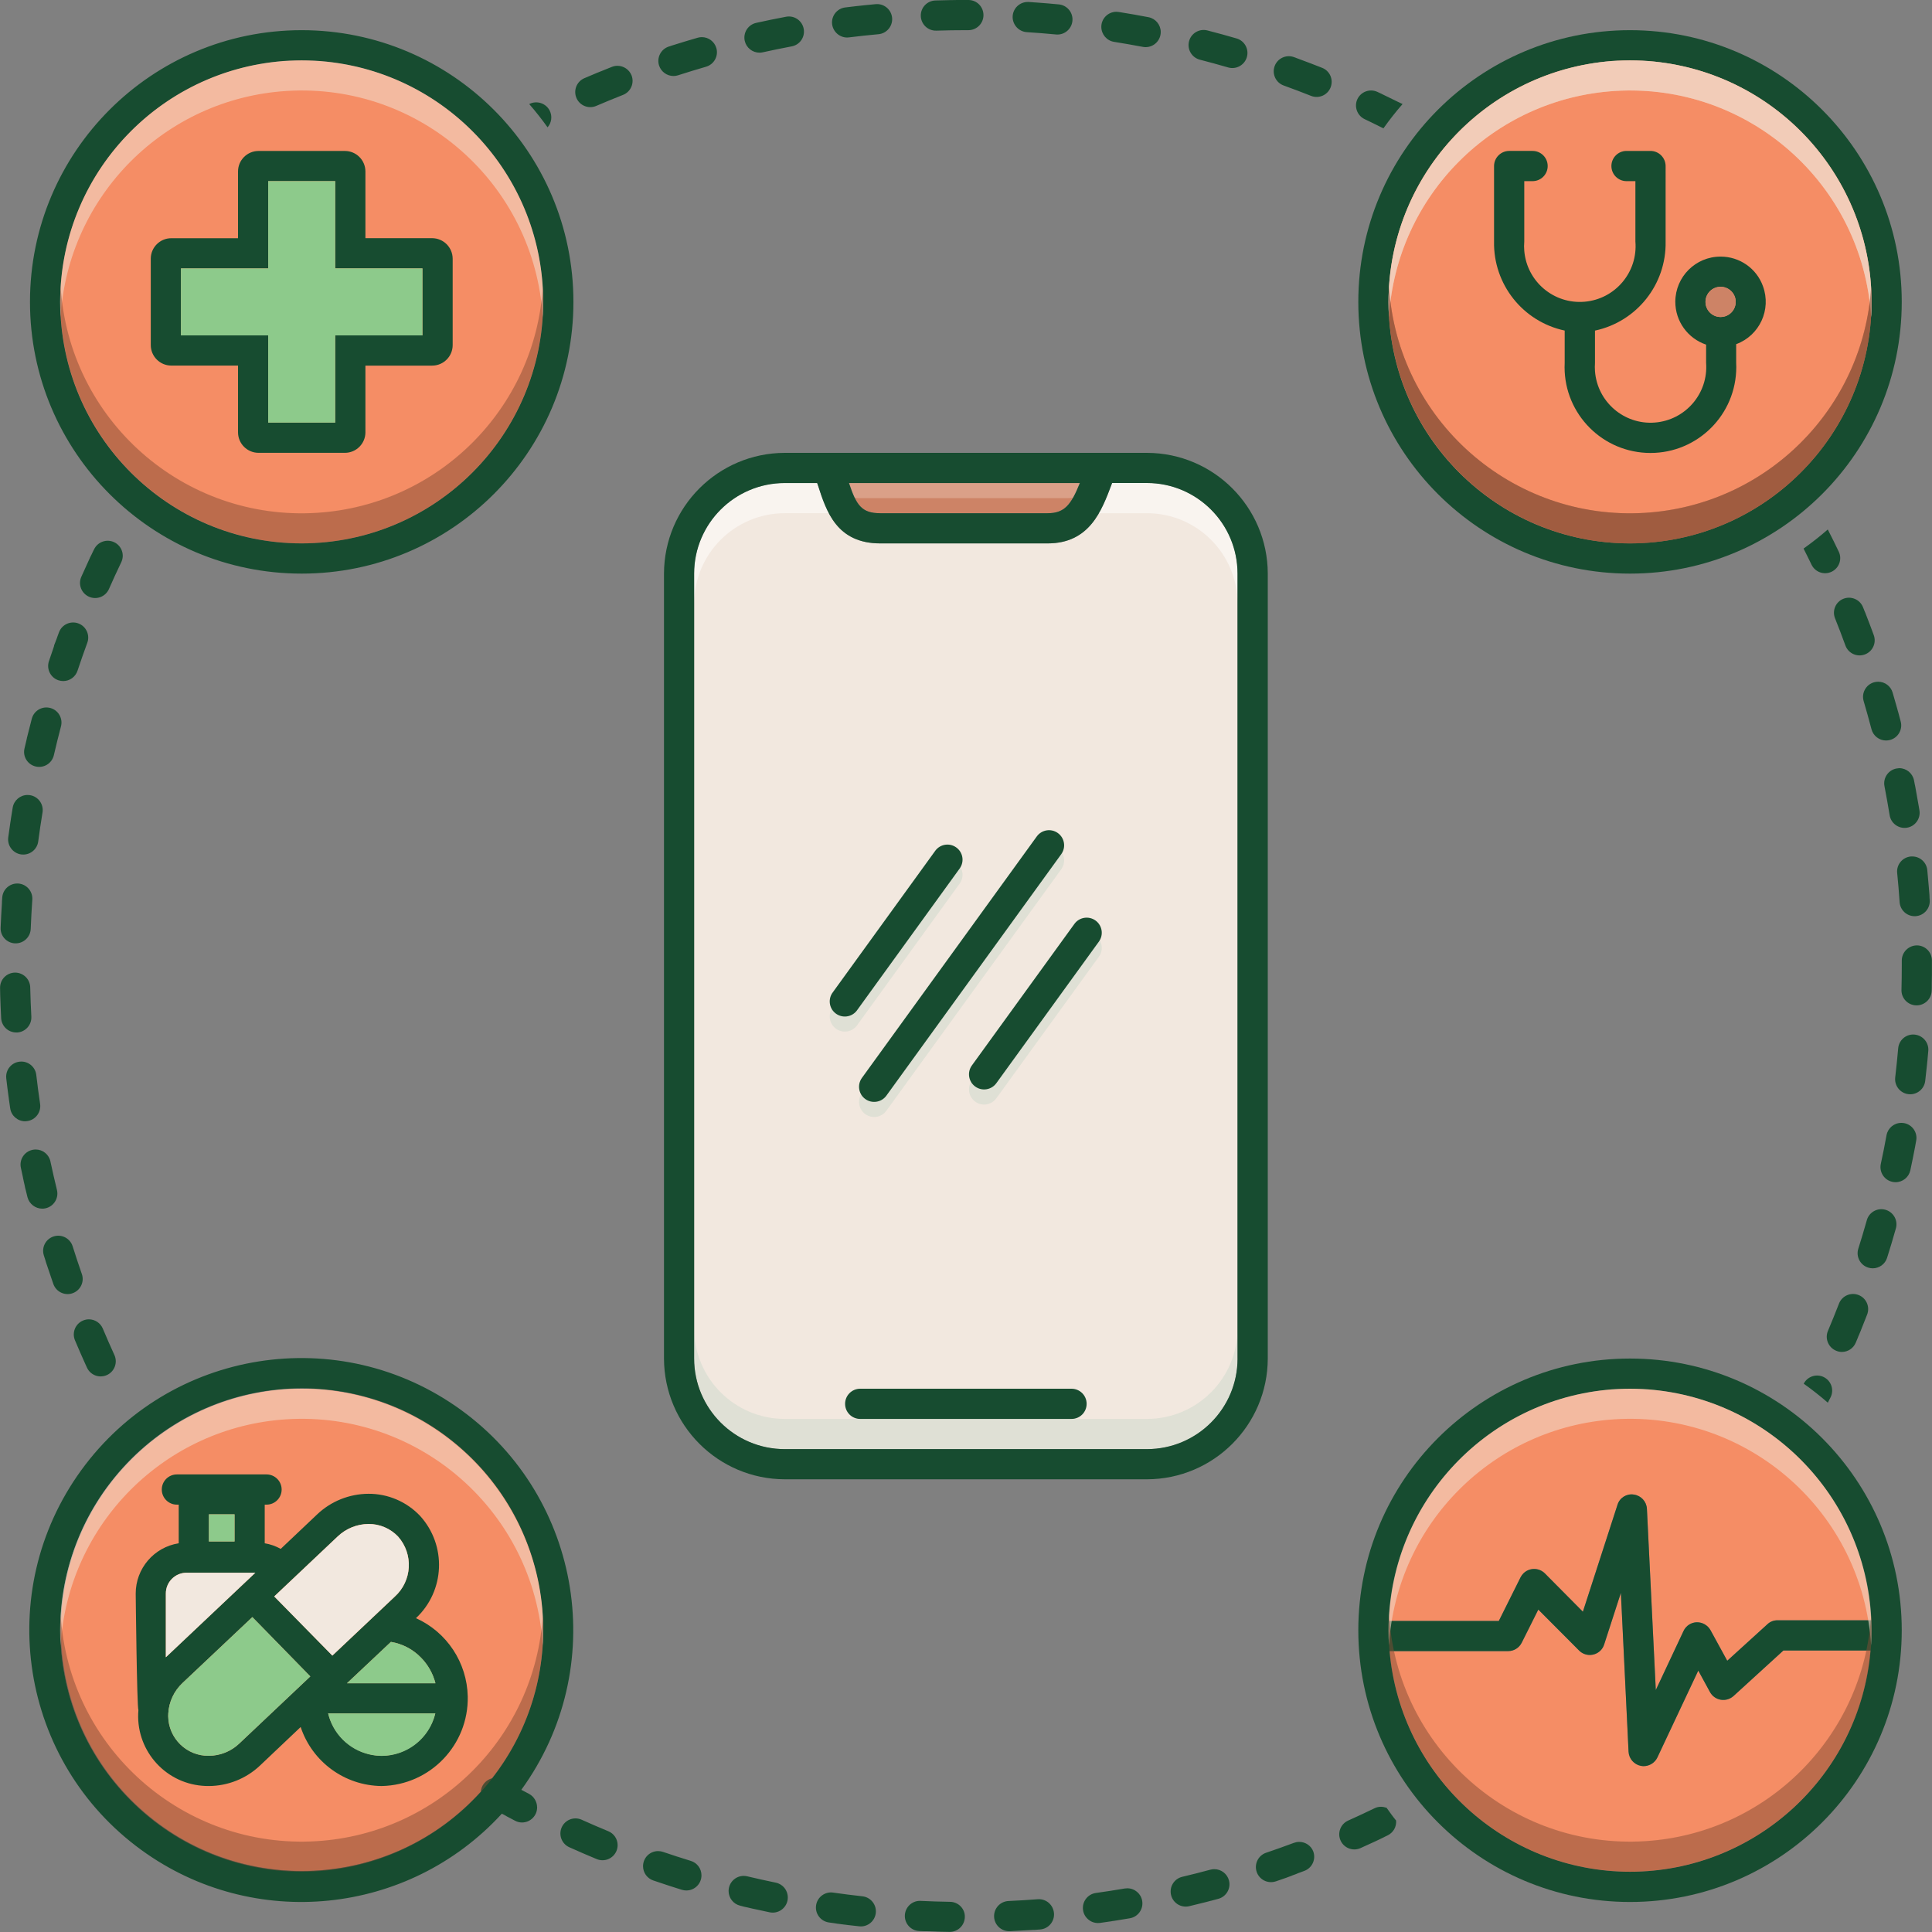 <svg xmlns="http://www.w3.org/2000/svg" xmlns:xlink="http://www.w3.org/1999/xlink" id="Layer_1" x="0px" y="0px" viewBox="0 0 500 500" style="enable-background:new 0 0 500 500;" xml:space="preserve"><rect x="0" y="0" width="500" height="500" fill="#808080" stroke="none"/><style type="text/css">	.st0{fill:#174C30;}	.st1{fill-rule:evenodd;clip-rule:evenodd;fill:#CD8366;}	.st2{fill-rule:evenodd;clip-rule:evenodd;fill:#FFFFFF;}	.st3{fill-rule:evenodd;clip-rule:evenodd;fill:#C4D6C7;}	.st4{fill-rule:evenodd;clip-rule:evenodd;fill:#F1D8C8;}	.st5{fill:#F1D8C8;}	.st6{fill:#FFFFFF;}	.st7{fill:#CD8366;}	.st8{fill:#C4D6C7;}	.st9{fill:#F58D65;}	.st10{fill:#F2E8DF;}	.st11{opacity:0.4;fill:#C4D6C7;enable-background:new    ;}	.st12{fill:#8DCA8B;}	.st13{opacity:0.6;fill:#F1D8C8;enable-background:new    ;}	.st14{opacity:0.5;fill:#844C34;enable-background:new    ;}	.st15{opacity:0.5;fill:#FFFFFF;enable-background:new    ;}	.st16{opacity:0.3;fill:#F7E2D6;enable-background:new    ;}</style><g>	<path class="st9" d="M484.36,78.13c0,34.52-27.98,62.5-62.5,62.5s-62.5-27.98-62.5-62.5s27.98-62.5,62.5-62.5   C456.36,15.67,484.31,43.63,484.36,78.13z"></path>	<path class="st10" d="M320.28,148.45v203.14c-0.01,12.94-10.5,23.43-23.44,23.44h-93.76c-12.94-0.01-23.43-10.5-23.44-23.44V148.45   c0.01-12.94,10.5-23.43,23.44-23.44h8.4l0.23,0.66c2.15,6.68,4.84,14.96,16.13,14.96h43.25c10.9,0,14.02-8.44,16.56-15.2   c0.04-0.16,0.12-0.27,0.16-0.43h9.02C309.79,125.02,320.27,135.51,320.28,148.45z"></path>	<path class="st11" d="M223.94,288.34c1.75,1.26,4.19,0.87,5.45-0.87l45.26-62.5c1.27-1.75,0.88-4.19-0.87-5.46   c-1.75-1.27-4.19-0.88-5.46,0.87l-45.26,62.5C221.8,284.63,222.19,287.07,223.94,288.34C223.94,288.34,223.94,288.34,223.94,288.34   z M278.06,243.01l-26.54,36.64c-1.27,1.75-0.88,4.19,0.87,5.46c1.75,1.27,4.19,0.88,5.46-0.87l26.54-36.64   c1.27-1.75,0.88-4.19-0.87-5.46C281.77,240.87,279.32,241.26,278.06,243.01z M248.41,228.6c1.23-1.78,0.78-4.21-1-5.43   c-1.72-1.19-4.07-0.81-5.33,0.86l-26.53,36.65c-1.32,1.71-1.01,4.16,0.7,5.48c1.71,1.32,4.16,1.01,5.48-0.7   c0.05-0.07,0.1-0.14,0.15-0.21L248.41,228.6z"></path>	<path class="st9" d="M140.58,421.9c0.01,13.9-4.66,27.4-13.24,38.32c-1.03,0.28-1.9,0.95-2.42,1.88c-0.27,0.48-0.43,1.01-0.47,1.56   c-23.12,25.55-62.58,27.52-88.13,4.39c-25.55-23.12-27.52-62.58-4.39-88.13c23.12-25.55,62.58-27.52,88.13-4.39   C133.16,387.39,140.62,404.24,140.58,421.9z M140.58,78.13c0,34.52-27.98,62.5-62.5,62.5s-62.5-27.98-62.5-62.5   s27.98-62.5,62.5-62.5C112.58,15.67,140.54,43.63,140.58,78.13z M484.09,427.14c-2.87,34.37-33.06,59.91-67.43,57.05   c-30.34-2.53-54.43-26.56-57.03-56.89h30.71c1.47,0,2.81-0.83,3.48-2.15l4.3-8.59l10.55,10.59c1.52,1.53,3.99,1.54,5.52,0.03   c0.44-0.43,0.77-0.96,0.96-1.55l4.34-13.4l1.99,41.14c0.11,1.79,1.41,3.28,3.16,3.63c0.24,0.05,0.49,0.07,0.74,0.08   c1.51-0.01,2.89-0.87,3.55-2.23l10.59-22.5l3.05,5.59c0.58,1.04,1.6,1.76,2.77,1.95c1.18,0.2,2.38-0.15,3.28-0.94l12.93-11.8   H484.09z"></path>	<path class="st9" d="M484.24,419.33h-24.22c-0.97-0.01-1.91,0.35-2.62,1.02l-10.39,9.45l-4.34-7.93c-0.72-1.26-2.06-2.04-3.52-2.03   c-1.47,0.03-2.81,0.89-3.44,2.23l-7.19,15.31l-2.3-46.92c-0.1-1.88-1.53-3.42-3.4-3.67c-1.87-0.29-3.67,0.84-4.22,2.66l-8.95,27.66   l-9.84-9.92c-1.54-1.53-4.04-1.53-5.57,0.02c-0.29,0.29-0.53,0.63-0.72,1l-5.63,11.29h-28.44c1.29-34.46,30.27-61.34,64.73-60.05   C456.78,360.65,482.94,386.74,484.24,419.33z M484.36,78.13c0,34.52-27.98,62.5-62.5,62.5s-62.5-27.98-62.5-62.5   s27.98-62.5,62.5-62.5C456.36,15.67,484.31,43.63,484.36,78.13z"></path>	<path class="st0" d="M223.94,284.43c1.75,1.26,4.19,0.87,5.45-0.87l45.26-62.5c1.27-1.75,0.88-4.19-0.87-5.46   c-1.75-1.27-4.19-0.88-5.46,0.87l-45.26,62.5C221.8,280.72,222.19,283.17,223.94,284.43C223.94,284.43,223.94,284.43,223.94,284.43   z M278.06,239.1l-26.54,36.64c-1.27,1.75-0.88,4.19,0.87,5.46c1.75,1.27,4.19,0.88,5.46-0.87l26.54-36.64   c1.27-1.75,0.88-4.19-0.87-5.46C281.77,236.97,279.32,237.36,278.06,239.1z M248.41,224.7c1.23-1.78,0.78-4.21-1-5.43   c-1.72-1.19-4.07-0.81-5.33,0.86l-26.53,36.65c-1.32,1.71-1.01,4.16,0.7,5.48c1.71,1.32,4.16,1.01,5.48-0.7   c0.05-0.07,0.1-0.14,0.15-0.21L248.41,224.7z M10.94,312.8c2.16,0,3.91-1.76,3.91-3.92c0-0.31-0.04-0.62-0.11-0.92   c-0.6-2.44-1.16-4.9-1.69-7.38c-0.38-1.8-1.97-3.09-3.82-3.09c-0.27,0-0.55,0.03-0.82,0.09c-2.11,0.45-3.46,2.52-3.01,4.63   c0.12,0.56,0.23,1.11,0.36,1.67v0.01l0.08,0.35v0.02l0.03,0.1v0.02l0.05,0.23l0.02,0.11l0,0.02l0.02,0.09v0.02l0.05,0.23v0.01   l0.03,0.1v0.02l0.02,0.09l0,0.02l0.05,0.23v0.01l0.02,0.1v0.02l0.03,0.1v0.01l0.05,0.23v0.02l0.03,0.1v0.02l0.03,0.11v0.01   l0.05,0.23l0.03,0.11v0.02l0.03,0.11v0.01l0.05,0.23l0,0.02l0.02,0.09l0,0.03l0.02,0.1l0,0.02l0.03,0.11v0.01l0.02,0.09l0.01,0.04   l0.02,0.07l0.01,0.04l0.02,0.07l0.01,0.04l0.02,0.1l0.02,0.06l0.01,0.04l0.02,0.07l0.01,0.04l0.02,0.07v0.02l0.43,1.75   C7.59,311.58,9.15,312.8,10.94,312.8L10.94,312.8z M200.77,487.23c-2.47-0.51-4.94-1.06-7.38-1.64c-0.3-0.07-0.61-0.11-0.91-0.11   c-2.16,0-3.91,1.74-3.92,3.9c0,1.81,1.24,3.39,3,3.81l0.03,0.01l0.05,0.02l0.06,0.01l0.05,0.01l0.11,0.03l0.04,0.01l0.06,0.01   l0.04,0.01l0.07,0.02l0.04,0.01l0.06,0.02l0.02,0l0.15,0.04l0.02,0.01l0.08,0.02l0.02,0.01l0.08,0.02h0.02l0.26,0.06l0,0l0.08,0.02   l0.03,0l0.08,0.02l0.02,0l0.27,0.06h0l0.09,0.02h0.02l0.09,0.02h0.01l0.27,0.07l0.09,0.02h0.01c0.13,0.04,0.24,0.06,0.37,0.09h0   l0.09,0.02h0.01l0.46,0.11h0.01l0.37,0.08l0.1,0.02l0.47,0.1h0c1.14,0.25,2.29,0.5,3.43,0.74c0.26,0.05,0.52,0.08,0.78,0.08   c2.16,0,3.91-1.75,3.91-3.9C203.9,489.2,202.59,487.6,200.77,487.23L200.77,487.23z M13.15,330.38L13.15,330.38l0.09,0.27l0,0.01   l0.02,0.05l0.02,0.05l0.02,0.05l0.02,0.07l0.01,0.03l0.47,1.37c0.71,2.04,2.94,3.12,4.97,2.41c2.04-0.71,3.12-2.94,2.41-4.97   c-0.83-2.38-1.62-4.77-2.38-7.18c-0.65-2.06-2.84-3.21-4.9-2.56c-2.06,0.65-3.21,2.84-2.56,4.9l0.37,1.16l0.01,0.02l0.02,0.09   l0.01,0.03l0.02,0.07l0.01,0.04l0.03,0.08l0.02,0.08l0.01,0.04l0.02,0.07l0.01,0.04l0.02,0.07v0   C12.32,327.91,12.73,329.15,13.15,330.38z M159.81,17.03c-0.49,0-0.97,0.09-1.43,0.27l-0.17,0.07l-0.01,0l-0.08,0.04l-0.01,0   l-0.25,0.1l-0.01,0l-0.08,0.03l-0.02,0.01c-0.11,0.04-0.22,0.09-0.33,0.13l-0.02,0.01l-0.07,0.03l-0.02,0.01l-0.23,0.09l-0.02,0.01   l-0.07,0.03l-0.03,0.01l-0.07,0.03l-0.02,0.01c-0.05,0.02-0.1,0.04-0.16,0.06h0l-0.08,0.03l-0.02,0.01l-0.07,0.03l-0.02,0.01   l-0.23,0.09l-0.02,0.01l-0.07,0.03l-0.03,0.01l-0.07,0.03l-0.01,0.01l-0.24,0.09l-0.03,0.01l-0.07,0.03l-0.02,0.01l-0.23,0.09   l-0.03,0.01l-0.07,0.03l-0.03,0.01l-0.07,0.03l-0.02,0.01l-0.25,0.1l-0.01,0l-0.08,0.04h-0.02l-0.34,0.14l-0.01,0   c-1.15,0.47-2.29,0.96-3.43,1.45c-1.96,0.9-2.81,3.23-1.91,5.18c0.87,1.89,3.08,2.77,5.01,1.98c2.32-0.99,4.65-1.96,7-2.88   c2.01-0.79,2.99-3.06,2.2-5.07C162.85,18.02,161.41,17.04,159.81,17.03L159.81,17.03z M178.79,481.6c-2.42-0.74-4.82-1.52-7.2-2.33   c-0.41-0.14-0.83-0.21-1.27-0.21c-2.16,0-3.9,1.75-3.9,3.91c0,1.67,1.06,3.15,2.64,3.69c1.04,0.35,2.08,0.7,3.12,1.04h0l0.11,0.04   c0.08,0.02,0.15,0.05,0.23,0.08l0.02,0l0.08,0.03l0.03,0.01l0.08,0.02l0.03,0.01l0.1,0.03l0.04,0.02l0.07,0.02l0.05,0.02l0.05,0.02   l0.06,0.02l0.04,0.01l0.23,0.07l0.02,0.01l0.08,0.03l0.01,0c0.98,0.31,1.93,0.61,2.91,0.92h0.02l0.05,0.02   c0.37,0.11,0.75,0.17,1.14,0.17c2.16,0,3.91-1.75,3.91-3.9C181.55,483.62,180.43,482.1,178.79,481.6L178.79,481.6z M174.29,19.67   c0.41,0,0.81-0.06,1.2-0.19c2.4-0.77,4.81-1.51,7.23-2.21c2.07-0.6,3.27-2.76,2.67-4.83c-0.48-1.67-2.01-2.83-3.75-2.83   c-0.36,0-0.72,0.05-1.07,0.15c-2.19,0.63-4.35,1.29-6.51,1.97h-0.02l-0.08,0.03l-0.02,0.01l-0.23,0.07l-0.03,0.01l-0.06,0.02   l-0.05,0.02l-0.05,0.02l-0.06,0.02l-0.04,0.02l-0.11,0.03l-0.03,0.01L173.22,12l-0.04,0.01l-0.08,0.03l-0.02,0.01   c-2.05,0.67-3.17,2.87-2.51,4.92C171.1,18.57,172.6,19.66,174.29,19.67z M157.43,473.92c-2.33-0.96-4.65-1.96-6.95-3   c-1.98-0.85-4.28,0.06-5.13,2.04c-0.83,1.93,0.01,4.17,1.91,5.07l0.06,0.03l0.01,0l0.08,0.04h0c2.33,1.05,4.67,2.06,7.04,3.04   c0.47,0.19,0.97,0.29,1.48,0.29c2.16,0,3.91-1.75,3.91-3.91C159.85,475.95,158.89,474.52,157.43,473.92z M136.91,464.25l-1.99-1.05   c22.84-31.45,15.86-75.46-15.6-98.3s-75.46-15.86-98.3,15.6s-15.86,75.46,15.6,98.3c28.96,21.03,69.09,16.97,93.26-9.42   c0.04,0,0.04,0,0.04,0.04H130c0,0.02,0.02,0.04,0.04,0.04l0,0c0.02,0,0.04,0.02,0.04,0.04l0,0h0.04c0.04,0.04,0.08,0.04,0.12,0.08   h0.04l0.04,0.04h0.04c0.04,0.04,0.04,0.04,0.08,0.04c0,0.04,0,0.04,0.04,0.04c0.02,0.02,0.05,0.03,0.08,0.04h0.04   c0,0.04,0.04,0.04,0.08,0.04v0.04c0.03,0,0.06,0.02,0.08,0.04h0.04c0.08,0.04,0.12,0.08,0.2,0.12c0.04,0.04,0.08,0.04,0.12,0.08   c0.7,0.39,1.45,0.74,2.15,1.13c0.56,0.31,1.19,0.47,1.84,0.47c2.17-0.01,3.92-1.78,3.9-3.95   C138.97,466.25,138.18,464.93,136.91,464.25L136.91,464.25z M127.34,460.23c-1.03,0.28-1.9,0.95-2.42,1.88   c-0.27,0.48-0.43,1.01-0.47,1.56c-23.14,25.59-62.65,27.58-88.24,4.44c-25.59-23.14-27.58-62.65-4.44-88.24   c23.14-25.59,62.65-27.58,88.24-4.44C144.31,397.4,147.51,434.41,127.34,460.23z M22.24,353.36L22.24,353.36l0.05,0.1l0.01,0.02   l0.04,0.09l0.01,0.02l0.04,0.09l0.02,0.05l0.02,0.04l0.03,0.07l0.01,0.02l0.08,0.17c0.95,1.94,3.29,2.73,5.23,1.78   c1.86-0.92,2.68-3.13,1.87-5.04c-1.05-2.29-2.06-4.6-3.04-6.93c-0.61-1.45-2.03-2.4-3.61-2.4c-0.52,0-1.03,0.11-1.51,0.31   c-1.99,0.84-2.92,3.13-2.09,5.11C20.32,349.05,21.27,351.22,22.24,353.36z M474.89,159.98c0.94,2.34,1.84,4.7,2.7,7.07   c0.74,2.03,2.98,3.07,5.01,2.33c2.03-0.74,3.07-2.98,2.33-5.01l0,0c-0.71-1.95-1.45-3.89-2.21-5.82v0   c-0.03-0.07-0.06-0.15-0.09-0.22l-0.01-0.01l-0.04-0.09l-0.02-0.04l-0.02-0.05l-0.02-0.05l-0.01-0.03l-0.09-0.23v-0.01l-0.3-0.74   c-0.84-1.99-3.13-2.92-5.12-2.09C475.07,155.8,474.13,158.01,474.89,159.98z M489.11,191.51c2.08-0.54,3.34-2.67,2.8-4.75   c-0.16-0.61-0.32-1.22-0.49-1.84v-0.01l-0.09-0.34l-0.01-0.04l-0.02-0.06l-0.01-0.04l-0.02-0.07l-0.01-0.04l-0.02-0.09l-0.02-0.06   l-0.02-0.05l-0.02-0.06l-0.01-0.04l-0.02-0.07l-0.01-0.04l-0.03-0.11v0l-0.03-0.11l0-0.02l-0.03-0.09l0-0.02   c-0.4-1.45-0.81-2.89-1.24-4.33c-0.49-1.66-2.01-2.8-3.74-2.8c-0.37,0-0.75,0.05-1.11,0.16c-2.07,0.61-3.25,2.78-2.65,4.84   c0,0,0,0,0,0c0.71,2.42,1.39,4.85,2.03,7.29c0.45,1.72,2,2.92,3.77,2.92C488.46,191.64,488.79,191.59,489.11,191.51L489.11,191.51z    M494.49,221.66c-2.15,0.21-3.72,2.12-3.5,4.27c0,0,0,0,0,0c0.25,2.5,0.46,5.01,0.63,7.54c0.14,2.05,1.84,3.64,3.89,3.64   c0.09,0,0.18,0,0.27-0.01c2.15-0.15,3.77-2,3.63-4.14c-0.01-0.23-0.03-0.45-0.05-0.68v-0.02l0-0.08l0-0.04l0-0.07l0-0.05   l-0.01-0.09l0-0.08l0-0.04l-0.01-0.07v-0.04l0-0.08v-0.03l-0.01-0.11v-0.01l-0.01-0.12v-0.01l-0.01-0.11v-0.02l-0.01-0.1v-0.02   l-0.01-0.11V231l-0.02-0.24v-0.01l-0.01-0.1v-0.02l-0.01-0.1v-0.02l-0.02-0.23v-0.02l-0.01-0.09v-0.04l-0.01-0.08l0-0.04   l-0.01-0.08v-0.03l-0.01-0.11v-0.05l-0.01-0.05l0-0.06v-0.04l-0.01-0.07v-0.04l-0.01-0.08c-0.12-1.42-0.24-2.83-0.38-4.24   c-0.2-1.99-1.88-3.51-3.88-3.51C494.75,221.64,494.63,221.65,494.49,221.66L494.49,221.66z M7.08,290.13   c2.13-0.31,3.61-2.3,3.3-4.43c0,0,0,0,0-0.01c-0.37-2.49-0.7-4.99-0.99-7.5c-0.23-1.97-1.89-3.46-3.88-3.46   c-0.15,0-0.3,0.01-0.46,0.03c-2.14,0.25-3.67,2.18-3.43,4.32c0.19,1.65,0.39,3.29,0.62,4.93v0.01l0.02,0.09v0.02l0.01,0.08l0,0.02   l0.02,0.14l0.01,0.05l0,0.05l0.01,0.06l0,0.04l0.01,0.08l0.01,0.04c0.1,0.72,0.2,1.44,0.31,2.16c0.28,1.91,1.92,3.33,3.86,3.34   C6.69,290.17,6.88,290.16,7.08,290.13z M490.79,198.89c-2.12,0.41-3.5,2.46-3.09,4.58c0.48,2.47,0.92,4.96,1.33,7.45   c0.31,2.13,2.3,3.61,4.43,3.3c2.13-0.31,3.61-2.3,3.3-4.43c-0.01-0.04-0.01-0.08-0.02-0.12l-0.16-0.96l0-0.02l-0.02-0.09l0-0.02   l-0.02-0.1v-0.02l-0.02-0.1l-0.01-0.06l-0.01-0.04l-0.01-0.07l0-0.03l-0.02-0.08c-0.24-1.41-0.49-2.82-0.75-4.23v-0.02l-0.02-0.09   v-0.01l-0.05-0.25l-0.01-0.05l-0.01-0.06l-0.01-0.05l-0.01-0.05l-0.02-0.08l-0.01-0.03l-0.02-0.11v-0.01l-0.02-0.1l-0.01-0.03   l-0.02-0.1v-0.01l-0.16-0.84c-0.36-1.83-1.96-3.16-3.83-3.16C491.29,198.82,491.04,198.85,490.79,198.89L490.79,198.89z    M142.26,28.63c-0.98-1.92-3.33-2.69-5.25-1.72l-0.05,0.02c1.68,1.93,3.26,3.94,4.75,6.02C142.76,31.76,142.98,30.05,142.26,28.63z    M4.42,267.21c2.15-0.12,3.8-1.95,3.69-4.11c-0.13-2.51-0.23-5.03-0.29-7.57c-0.05-2.12-1.78-3.82-3.91-3.82H3.84   c-2.16,0.05-3.87,1.83-3.82,3.99l0.01,0.48v0.02l0,0.09v0.12l0,0.02v0.12l0.01,0.11v0.22l0,0.07v0.03l0.01,0.27v0l0,0.1v0.11   c0.06,2.03,0.15,4.04,0.25,6.05c0.12,2.07,1.82,3.68,3.89,3.69C4.28,267.22,4.35,267.22,4.42,267.21L4.42,267.21z M20.06,173.59   c0.8-2.4,1.63-4.78,2.5-7.15c0.79-2.01-0.2-4.28-2.2-5.07c-2.01-0.79-4.28,0.2-5.07,2.2c-0.02,0.06-0.04,0.11-0.06,0.17l-0.42,1.14   L14.77,165l0,0.01l-0.08,0.22l-0.01,0.02l-0.03,0.08l-0.01,0.04l-0.03,0.07l-0.01,0.03l-0.03,0.08l-0.03,0.07l-0.02,0.05   l-0.02,0.06l-0.02,0.04l-0.02,0.06l-0.02,0.05l-0.08,0.21l-0.01,0.04l-0.02,0.06l-0.02,0.05l-0.02,0.05l-0.02,0.04l-0.04,0.12   l-0.02,0.03l-0.02,0.06l-0.02,0.04l-0.02,0.06l-0.02,0.05l-0.02,0.06l-0.03,0.08l-0.02,0.05l-0.03,0.07l-0.01,0.04l-0.02,0.07   l-0.02,0.04L14,167.17l-0.01,0.03l-0.04,0.1l0,0.02l-0.03,0.08l-0.01,0.03l-0.03,0.09l0,0.02c-0.42,1.18-0.82,2.38-1.22,3.58   c-0.68,2.05,0.43,4.26,2.47,4.94c0.4,0.13,0.82,0.2,1.23,0.2C18.04,176.26,19.53,175.18,20.06,173.59L20.06,173.59z M29.56,140.33   c-1.95-0.93-4.27-0.11-5.21,1.83l-0.03,0.06v0l-0.04,0.08l-0.01,0.02l-0.11,0.22l-0.02,0.03l-0.03,0.06l-0.02,0.04l-0.02,0.05   l-0.03,0.06l-0.03,0.07l-0.03,0.06l-0.02,0.04l-0.03,0.06l-0.02,0.04l-0.03,0.07l-0.02,0.03l-0.04,0.09l-0.02,0.04l-0.03,0.07   l-0.02,0.04l-0.03,0.06l-0.02,0.04l-0.04,0.09l-0.02,0.04l-0.04,0.07l-0.02,0.04l-0.03,0.06l-0.02,0.04l-0.02,0.05l-0.04,0.08   l-0.03,0.06l-0.03,0.05l-0.02,0.04l-0.03,0.06l-0.02,0.04l-0.03,0.07l-0.01,0.01l-0.07,0.16l0,0.01l-0.04,0.08l0,0.01   c-0.73,1.57-1.45,3.15-2.15,4.74c-0.87,1.98,0.03,4.28,2.01,5.15s4.28-0.03,5.15-2.01c1.02-2.31,2.07-4.61,3.16-6.88   C32.33,143.59,31.5,141.26,29.56,140.33C29.56,140.33,29.56,140.33,29.56,140.33L29.56,140.33z M3.89,244.14l0.16,0   c2.1,0,3.82-1.66,3.9-3.75c0.1-2.53,0.24-5.05,0.41-7.56c0.15-2.15-1.47-4.02-3.62-4.17c0,0,0,0,0,0l-0.27-0.01   c-2.05,0-3.75,1.59-3.89,3.63l-0.08,1.09v0.02l0,0.09l0,0.05l0,0.06l0,0.06v0.04c-0.14,2.13-0.25,4.27-0.34,6.4   C0.06,242.24,1.74,244.05,3.89,244.14z M9.25,198.37c2.1,0.49,4.2-0.82,4.69-2.93c0,0,0,0,0,0c0.57-2.46,1.17-4.91,1.81-7.34   c0.61-2.07-0.57-4.24-2.64-4.85c-2.07-0.61-4.24,0.57-4.85,2.64c-0.02,0.07-0.04,0.15-0.06,0.22c-0.39,1.49-0.77,2.99-1.14,4.49v0   L7,190.83l-0.03,0.11l0,0.02l-0.02,0.08l0,0.04l-0.02,0.08l0,0.03l-0.03,0.11l-0.01,0.05l-0.01,0.06l-0.01,0.05l-0.02,0.05   l-0.01,0.06l-0.01,0.04l-0.05,0.24l-0.01,0.02l-0.02,0.08v0.02l-0.41,1.74C5.84,195.8,7.15,197.88,9.25,198.37z M5.5,221.13   c0.17,0.02,0.35,0.03,0.52,0.03c1.96,0,3.61-1.45,3.87-3.39c0.33-2.51,0.7-5.01,1.11-7.49c0.35-2.13-1.09-4.14-3.22-4.49   c0,0,0,0,0,0c-0.21-0.03-0.43-0.05-0.64-0.05c-1.9,0-3.53,1.37-3.85,3.25c-0.13,0.79-0.25,1.57-0.38,2.36v0.01l-0.02,0.09l0,0.02   l-0.04,0.24l0,0.05l-0.01,0.06l-0.01,0.05l-0.01,0.05l-0.01,0.07l0,0.04l-0.02,0.11l0,0.02l-0.01,0.09l-0.01,0.03l-0.01,0.08   l0,0.03l-0.02,0.1v0.02l-0.04,0.23v0.01l-0.02,0.11v0.02l-0.02,0.11c-0.02,0.12-0.03,0.24-0.05,0.36   c-0.17,1.13-0.33,2.26-0.48,3.39C1.86,218.88,3.37,220.84,5.5,221.13L5.5,221.13z M196.54,13.63c0.28,0,0.57-0.03,0.85-0.09   c2.46-0.55,4.93-1.05,7.41-1.52c2.13-0.35,3.57-2.36,3.21-4.49s-2.36-3.57-4.49-3.21c-0.06,0.01-0.11,0.02-0.17,0.03   c-2.57,0.48-5.12,1.01-7.65,1.57c-2.11,0.47-3.43,2.56-2.96,4.66C193.14,12.35,194.72,13.62,196.54,13.63z M495.48,267.75   c-0.11-0.01-0.23-0.01-0.34-0.02c-2.03,0-3.71,1.55-3.89,3.57c-0.22,2.52-0.48,5.03-0.77,7.53c-0.25,2.14,1.28,4.09,3.42,4.34   c0.16,0.02,0.31,0.03,0.47,0.03c1.97-0.01,3.63-1.48,3.87-3.44c0.16-1.35,0.31-2.71,0.45-4.07l0-0.02l0.01-0.08v-0.03l0.01-0.08   v-0.01l0.03-0.27l0-0.04l0.01-0.06v-0.05l0.01-0.06v-0.05l0.01-0.06l0.01-0.1v-0.04l0.01-0.07l0.01-0.05l0-0.07l0.01-0.04   l0.01-0.08v-0.03l0.01-0.12l0.01-0.11v-0.02l0.01-0.1v-0.02l0.01-0.11v-0.01c0.06-0.65,0.12-1.3,0.18-1.95   C499.22,269.83,497.63,267.94,495.48,267.75C495.48,267.75,495.48,267.75,495.48,267.75L495.48,267.75z M499.98,249.24v-0.7   c-0.02-2.14-1.75-3.87-3.89-3.87h-0.02c-2.16,0.02-3.9,1.78-3.89,3.94v1.41c0,2.06-0.03,4.11-0.08,6.16   c-0.06,2.16,1.65,3.95,3.8,4.01c0,0,0,0,0.01,0h0.1c2.12,0,3.86-1.69,3.91-3.81l0.02-0.78v-0.12l0-0.06v-0.09l0-0.05v-0.14l0-0.07   v-0.12l0-0.08v-0.12l0-0.09v-0.1c0.02-0.81,0.03-1.61,0.04-2.42v-0.51l0-0.09v-0.79l0-0.02v-1.43L499.98,249.24z M492.77,290.66   c-0.23-0.04-0.47-0.06-0.7-0.06c-1.89,0-3.5,1.35-3.84,3.2c-0.45,2.49-0.95,4.97-1.48,7.42c-0.45,2.11,0.89,4.19,3,4.64   c0.27,0.06,0.55,0.09,0.83,0.09c1.83,0,3.42-1.28,3.81-3.07c0.44-2.05,0.86-4.11,1.25-6.18v-0.04l0.02-0.05l0.01-0.06l0-0.05   l0.02-0.09v-0.02c0.08-0.4,0.15-0.8,0.22-1.2C496.3,293.08,494.89,291.04,492.77,290.66L492.77,290.66z M476.67,349.88   c1.57,0,2.98-0.94,3.59-2.38l0.52-1.24l0.05-0.11l0-0.02l0.04-0.11l0.05-0.12l0.04-0.1l0.01-0.02l0.04-0.08l0.01-0.03l0.09-0.21   l0.01-0.02l0.04-0.08l0.01-0.04l0.04-0.09l0.01-0.02l0.04-0.11v0l0.04-0.1l0.02-0.03l0.03-0.08l0.01-0.02l0.04-0.1l0.05-0.11   l0-0.01l0.04-0.09l0.01-0.02l0.04-0.1l0,0l0.09-0.23l0.04-0.11l0,0c0.52-1.28,1.03-2.57,1.53-3.86c0.8-2-0.17-4.28-2.18-5.08   c-2-0.8-4.28,0.17-5.08,2.18c-0.01,0.03-0.02,0.05-0.03,0.08c-0.91,2.35-1.86,4.69-2.84,7.01c-0.84,1.98,0.09,4.27,2.07,5.12   C475.63,349.77,476.15,349.88,476.67,349.88L476.67,349.88z M484.66,328.24c1.7,0,3.21-1.1,3.72-2.73   c0.79-2.48,1.53-4.98,2.24-7.49c0.65-2.06-0.5-4.25-2.56-4.9c-2.06-0.65-4.25,0.5-4.9,2.56c-0.02,0.07-0.04,0.14-0.06,0.22   c-0.69,2.44-1.41,4.85-2.17,7.25c-0.65,2.06,0.49,4.25,2.55,4.9C483.86,328.18,484.26,328.24,484.66,328.24z M268.86,491.51   l-0.3,0.01c-2.51,0.19-5.03,0.35-7.56,0.46c-2.16,0.1-3.82,1.92-3.73,4.08c0.09,2.09,1.81,3.73,3.9,3.73l0.18,0   c1.88-0.09,3.74-0.19,5.61-0.31h0.01l0.1-0.01h0.02l0.1,0h0.02l0.11-0.01l0.04,0l0.07,0l0.06,0l0.05,0l0.07,0l0.04,0l1.53-0.11   c2.15-0.17,3.76-2.05,3.59-4.2C272.6,493.07,270.9,491.5,268.86,491.51z M265.75,8.32c2.53,0.16,5.04,0.36,7.54,0.6   c0.12,0.01,0.25,0.02,0.38,0.02c2.16-0.01,3.9-1.77,3.89-3.93c-0.01-2-1.53-3.67-3.52-3.87c-1.98-0.19-3.97-0.36-5.96-0.5   l-0.12-0.01h-0.02l-0.09-0.01h-0.03l-0.09,0h-0.03l-0.11-0.01h-0.06l-0.04-0.01l-0.08-0.01h-0.02l-1.17-0.08l-0.24,0   c-2.16,0-3.91,1.75-3.91,3.91C262.09,6.49,263.7,8.19,265.75,8.32L265.75,8.32z M291.75,488.69c-0.22,0-0.44,0.02-0.66,0.05   c-2.48,0.42-4.97,0.81-7.48,1.16c-2.14,0.3-3.62,2.28-3.32,4.42c0.27,1.92,1.91,3.35,3.85,3.36c0.18,0,0.36-0.01,0.53-0.03   c0.84-0.12,1.66-0.23,2.49-0.36l0.01,0l0.09-0.01l0.01,0l0.27-0.04h0.02l0.07-0.02h0.04l0.06-0.02l0.05-0.01l0.06-0.01l0.1-0.01   l0.03-0.01l0.08-0.01l0.04,0l0.08-0.01l0.04-0.01l0.08-0.01l0.03,0l0.23-0.04h0.02l0.1-0.02h0.01c1.24-0.2,2.49-0.4,3.72-0.61   c2.13-0.36,3.56-2.38,3.2-4.5C295.29,490.07,293.66,488.69,291.75,488.69z M242.27,7.93h0.12c2.51-0.08,5.04-0.12,7.57-0.12h0.65   c2.16,0,3.91-1.74,3.91-3.9S252.79,0,250.64,0h-1.66l-0.07,0h-0.61l-0.08,0h-0.79l-0.07,0.01h-0.64l-0.08,0.01h-0.41   c-1.37,0.02-2.73,0.05-4.09,0.1c-2.16,0.04-3.88,1.82-3.84,3.97C238.34,6.25,240.11,7.97,242.27,7.93L242.27,7.93z M223.19,490.76   c-2.51-0.28-5.02-0.59-7.51-0.95c-2.13-0.34-4.13,1.11-4.47,3.24c-0.34,2.13,1.11,4.13,3.24,4.47c0.04,0.01,0.09,0.01,0.13,0.02   l1.32,0.18c0.04,0.01,0.07,0.01,0.11,0.02l0.02,0l0.11,0.02h0.01l0.12,0.02h0.02l0.09,0.02h0.04l0.07,0.02h0.05l0.05,0.01   l0.06,0.01l0.04,0.01l0.14,0.02h0.02l0.08,0.01l0.03,0l0.08,0.01l0.02,0l0.08,0.01l0.01,0l0.28,0.04h0.02   c0.03,0,0.06,0.01,0.09,0.02h0.01l0.38,0.05h0.01l0.09,0.01l0.02,0l0.08,0.01l0.02,0l0.27,0.04h0.02l0.08,0.01l0.03,0l0.08,0.01   l0.02,0l0.23,0.03l0.05,0.01l0.06,0.01h0.05l0.05,0.01l0.06,0.01h0.05l0.11,0.02h0.01l0.1,0.01l0.04,0.01l0.08,0.01l0.03,0   l0.1,0.01l0.01,0c0.89,0.11,1.78,0.21,2.67,0.3c0.14,0.02,0.29,0.03,0.43,0.03c2.16,0,3.9-1.75,3.9-3.91   C226.67,492.65,225.17,490.98,223.19,490.76L223.19,490.76z M219.27,9.71c0.16,0,0.33-0.01,0.49-0.04c2.49-0.31,5-0.58,7.52-0.81   c2.15-0.16,3.76-2.04,3.6-4.19c-0.16-2.06-1.89-3.64-3.95-3.61c-0.12,0-0.25,0-0.37,0.02l-1.21,0.12h-0.02l-0.11,0.02h-0.01   l-0.23,0.02l-0.04,0l-0.07,0.01l-0.05,0l-0.06,0.01l-0.05,0l-0.05,0l-0.24,0.03l-0.03,0l-0.08,0.01h-0.03l-0.08,0.01h-0.01   l-0.39,0.04l-1.57,0.17h-0.02l-0.09,0.01h0c-0.09,0.01-0.18,0.02-0.27,0.03l-0.02,0l-0.08,0.01l-0.03,0l-0.07,0.01l-0.04,0.01   l-0.06,0l-0.07,0.01l-0.07,0.01l-0.08,0.01l-0.04,0l-0.08,0.01h-0.04l-0.09,0.02h-0.02c-0.12,0.02-0.23,0.03-0.35,0.04l-1.94,0.23   c-2.14,0.25-3.67,2.2-3.42,4.34C215.61,8.23,217.28,9.72,219.27,9.71L219.27,9.71z M245.85,492.19c-2.53-0.04-5.05-0.12-7.57-0.24   l-0.19-0.01c-2.16-0.01-3.91,1.74-3.92,3.9c0,2.09,1.64,3.82,3.73,3.91l1.21,0.05h0.01l0.1,0h0.03l0.09,0h0.03l0.1,0l0.01,0l0.11,0   h0.05l0.05,0l0.06,0h0.04l0.07,0h0.04l0.27,0.01l0.09,0h0.02l0.09,0h0.02l0.09,0l0.4,0.02l0.6,0.02h0.01l0.48,0.02h0.13l0.08,0.01   h0.01c0.09,0,0.18,0,0.27,0.01h0.14l0.07,0.01h0.17l0.08,0.01h0.23l0.08,0.01h0.14l0.24,0.01h0.13l1.95,0.04h0.07   c2.16,0.02,3.92-1.72,3.94-3.88C249.75,493.97,248.01,492.2,245.85,492.19L245.85,492.19z M336.23,476.68   c-0.47,0-0.93,0.09-1.37,0.25c-2.36,0.88-4.74,1.73-7.13,2.54c-2.05,0.66-3.18,2.86-2.52,4.92c0.66,2.05,2.86,3.18,4.92,2.52   c0.03-0.01,0.06-0.02,0.1-0.03c0.79-0.27,1.58-0.54,2.37-0.82h0l0.35-0.12l0.02-0.01l0.08-0.03l0.02-0.01l0.24-0.09l0.02-0.01   l0.07-0.02l0.03-0.01l0.07-0.03l0.02-0.01l0.23-0.08l0.04-0.02l0.06-0.02l0.03-0.01l0.07-0.02l0.02-0.01l0.13-0.05l0.04-0.02   l0.06-0.02l0.04-0.02l0.06-0.02l0.05-0.02l0.05-0.02l0.09-0.04l0.05-0.02l0.05-0.02l0.05-0.02l0.05-0.02l0.05-0.01l0.05-0.02   l0.09-0.03l0.06-0.02l0.05-0.02l0.05-0.02l0.05-0.02l0.05-0.02l0.05-0.01l0.07-0.03l0.08-0.03l0.05-0.02l0.05-0.02l0.05-0.02   l0.05-0.02l0.05-0.02l0.05-0.02l0.09-0.04l0.05-0.02l0.05-0.02l0.05-0.02l0.05-0.02l0.05-0.02l0.04-0.02l0.11-0.04l0.03-0.01   l0.07-0.02l0.04-0.02l0.06-0.02l0.03-0.01l0.23-0.08l0.02-0.01l0.08-0.03l0.02-0.01l0.08-0.03l0.78-0.29c2.02-0.75,3.05-3,2.3-5.03   C339.33,477.69,337.86,476.67,336.23,476.68L336.23,476.68z M288.31,10.83c2.5,0.4,4.98,0.83,7.45,1.3   c0.24,0.05,0.49,0.07,0.74,0.07c2.16-0.01,3.9-1.76,3.9-3.92c-0.01-1.87-1.33-3.47-3.17-3.83c-2.55-0.49-5.12-0.94-7.7-1.35   c-0.2-0.03-0.41-0.05-0.62-0.05c-2.16,0.01-3.9,1.77-3.89,3.92C285.04,8.9,286.43,10.53,288.31,10.83z M342.18,17.56   c-1.96-0.78-3.94-1.53-5.92-2.26h-0.01l-0.1-0.04l-0.01-0.01l-0.22-0.08l-0.02-0.01l-0.08-0.03l-0.04-0.01l-0.07-0.03l-0.03-0.01   l-0.1-0.03l-0.05-0.02L335.47,15l-0.05-0.02l-0.04-0.02l-0.07-0.02l-0.02-0.01l-0.25-0.09l-0.17-0.06c-2.03-0.73-4.27,0.32-5,2.35   c-0.73,2.03,0.32,4.27,2.35,5c2.38,0.86,4.73,1.75,7.07,2.68c2.01,0.8,4.28-0.18,5.07-2.19S344.18,18.35,342.18,17.56z    M314.27,483.74c-0.34,0-0.68,0.04-1.02,0.13c-2.43,0.66-4.88,1.28-7.34,1.86c-2.09,0.53-3.36,2.65-2.83,4.75   c0.52,2.04,2.55,3.3,4.61,2.86c1.49-0.35,2.98-0.72,4.47-1.1l0.01,0l0.08-0.02l0.02-0.01l0.24-0.06l0.04-0.01l0.06-0.01l0.05-0.02   l0.05-0.01l0.06-0.02l0.04-0.01l0.11-0.03l0.03-0.01l0.08-0.02l0.04-0.01l0.08-0.02l0.03-0.01l0.22-0.05h0.01l0.11-0.03h0   l1.77-0.47c2.08-0.56,3.32-2.7,2.76-4.78C317.59,484.93,316.04,483.74,314.27,483.74z M310.53,15.45c2.45,0.63,4.88,1.3,7.3,2   c2.07,0.61,4.24-0.58,4.85-2.65s-0.58-4.24-2.65-4.85c0,0,0,0-0.01,0c-2.5-0.73-5.01-1.42-7.54-2.07   c-2.09-0.54-4.22,0.72-4.76,2.81S308.44,14.91,310.53,15.45z M357.42,467.59c-0.59,0-1.17,0.13-1.7,0.39   c-2.27,1.1-4.55,2.17-6.86,3.2c-1.96,0.91-2.81,3.23-1.9,5.19c0.89,1.91,3.13,2.77,5.07,1.95c1.4-0.63,2.8-1.27,4.18-1.91   l0.01-0.01l0.08-0.04l0.02-0.01l0.23-0.1l0.03-0.02l0.06-0.03l0.04-0.02l0.06-0.02l0.04-0.02l0.09-0.04l0.05-0.03l0.05-0.02   l0.06-0.03l0.04-0.02l0.06-0.03l0.04-0.02l0.09-0.04l0.04-0.02l0.06-0.03l0.04-0.02l0.06-0.03l0.04-0.02l0.09-0.04l0.02-0.01   l0.09-0.04l0.03-0.02l0.07-0.04l0.04-0.01l0.08-0.04l0.02-0.01l0.1-0.05l0.02-0.01l0.08-0.04l0.04-0.01l0.06-0.04l0.04-0.02   l0.09-0.05l0.01-0.01l0.09-0.04l0.05-0.02l0.05-0.03l0.05-0.02l0.04-0.02l0.21-0.1l0.02-0.01l0.07-0.04l0.02-0.01l0.17-0.08   c1.44-0.71,2.3-2.22,2.16-3.82c-0.87-1.06-1.66-2.19-2.46-3.3C358.38,467.7,357.9,467.6,357.42,467.59L357.42,467.59z    M473.73,361.67c0.99-1.91,0.23-4.27-1.68-5.25c-1.91-0.99-4.27-0.23-5.25,1.68l0,0c2.16,1.53,4.24,3.17,6.24,4.91   C473.26,362.56,473.5,362.12,473.73,361.67z M78.08,7.81C39.24,7.81,7.76,39.3,7.76,78.13s31.48,70.32,70.32,70.32   s70.32-31.48,70.32-70.32C148.4,39.3,116.91,7.82,78.08,7.81z M78.08,140.63c-34.52,0-62.5-27.98-62.5-62.5s27.98-62.5,62.5-62.5   s62.5,27.98,62.5,62.5C140.54,112.63,112.58,140.59,78.08,140.63z"></path>	<path class="st0" d="M111.83,61.64H94.57V44.38c0-2.93-2.38-5.31-5.31-5.31H66.91c-2.93,0-5.31,2.38-5.31,5.31v17.27H44.33   c-2.93,0-5.31,2.38-5.31,5.31V89.3c0,2.93,2.38,5.31,5.31,5.31h17.27v17.27c0,2.93,2.38,5.31,5.31,5.31h22.35   c2.93,0,5.31-2.38,5.31-5.31V94.62h17.27c2.93,0,5.31-2.38,5.31-5.31V66.96C117.14,64.02,114.77,61.65,111.83,61.64z M109.33,86.8   H86.75v22.58H69.41V86.8H46.83V69.46h22.58V46.88h17.34v22.58h22.58V86.8z"></path>	<path class="st12" d="M109.33,69.46V86.8H86.75v22.58H69.41V86.8H46.83V69.46h22.58V46.88h17.34v22.58H109.33z"></path>	<path class="st0" d="M421.85,351.59c-38.84,0-70.32,31.48-70.32,70.32s31.48,70.32,70.32,70.32s70.32-31.48,70.32-70.32   C492.17,383.07,460.69,351.59,421.85,351.59z M421.85,359.4c33.48,0.06,60.98,26.47,62.39,59.93h-24.22   c-0.97-0.01-1.91,0.35-2.62,1.02l-10.39,9.45l-4.34-7.93c-0.72-1.26-2.06-2.04-3.52-2.03c-1.47,0.03-2.81,0.89-3.44,2.23   l-7.19,15.31l-2.3-46.92c-0.1-1.88-1.53-3.42-3.4-3.67c-1.87-0.29-3.67,0.84-4.22,2.66l-8.95,27.66l-9.84-9.92   c-1.54-1.53-4.04-1.53-5.57,0.02c-0.29,0.29-0.53,0.63-0.72,1l-5.63,11.29h-28.44C360.79,385.97,388.31,359.46,421.85,359.4z    M421.85,484.41c-32.4-0.05-59.41-24.83-62.23-57.11h30.71c1.47,0,2.81-0.83,3.48-2.15l4.3-8.59l10.55,10.59   c1.52,1.53,3.99,1.54,5.52,0.03c0.44-0.43,0.77-0.96,0.96-1.55l4.34-13.4l1.99,41.14c0.11,1.79,1.41,3.28,3.16,3.63   c0.24,0.05,0.49,0.07,0.74,0.08c1.51-0.01,2.89-0.87,3.55-2.23l10.59-22.5l3.05,5.59c0.58,1.04,1.6,1.76,2.77,1.95   c1.18,0.2,2.38-0.15,3.28-0.94l12.93-11.8h22.54C481.36,459.49,454.32,484.37,421.85,484.41z M353.18,30.84   c1.63,0.77,3.24,1.58,4.85,2.38c1.54-2.18,3.2-4.28,4.95-6.29l-0.28-0.14l-0.09-0.04l-0.01,0c-0.09-0.04-0.16-0.08-0.25-0.13   l-0.08-0.04l-0.01,0l-0.33-0.16l-0.01,0l-0.08-0.04l-0.01,0c-1.61-0.8-3.22-1.59-4.84-2.36l-0.01,0l-0.07-0.04l-0.03-0.01   l-0.07-0.03l-0.04-0.02l-0.09-0.04l-0.06-0.03l-0.04-0.02l-0.07-0.04l-0.02,0c-1.95-0.92-4.28-0.08-5.2,1.87   C350.39,27.59,351.23,29.92,353.18,30.84L353.18,30.84z M473.03,137.03c-2.01,1.75-4.1,3.4-6.27,4.94   c0.69,1.38,1.39,2.76,2.06,4.16c0.93,1.95,3.27,2.77,5.21,1.83c1.93-0.93,2.76-3.23,1.85-5.17   C474.96,140.85,474,138.93,473.03,137.03z"></path>	<path class="st0" d="M421.85,7.81c-38.84,0-70.32,31.48-70.32,70.32s31.48,70.32,70.32,70.32s70.32-31.48,70.32-70.32   C492.17,39.3,460.69,7.82,421.85,7.81z M421.85,140.63c-34.52,0-62.5-27.98-62.5-62.5s27.98-62.5,62.5-62.5s62.5,27.98,62.5,62.5   C484.31,112.63,456.36,140.59,421.85,140.63z"></path>	<path class="st0" d="M445.29,66.41c-6.46-0.01-11.7,5.21-11.72,11.67c-0.01,5.03,3.2,9.5,7.97,11.11v4.73   c0.59,7.94-5.38,14.85-13.32,15.44c-7.94,0.59-14.85-5.38-15.44-13.32c-0.05-0.71-0.05-1.41,0-2.12v-8.36   c10.83-2.31,18.5-11.98,18.28-23.05V42.97c-0.01-2.15-1.75-3.9-3.91-3.91h-6.21c-2.16,0-3.91,1.75-3.91,3.91s1.75,3.91,3.91,3.91   h2.3V62.5c0.67,7.94-5.23,14.92-13.17,15.59c-7.94,0.67-14.92-5.23-15.59-13.17c-0.07-0.8-0.07-1.61,0-2.42V46.88h2.15   c2.16,0,3.91-1.75,3.91-3.91s-1.75-3.91-3.91-3.91h-6.06c-2.15,0.01-3.9,1.75-3.91,3.91V62.5c-0.22,11.07,7.45,20.74,18.28,23.05   v8.36c-0.61,12.25,8.83,22.68,21.09,23.29c12.25,0.61,22.68-8.83,23.29-21.09c0.04-0.73,0.04-1.47,0-2.2v-4.84   c6.06-2.23,9.16-8.95,6.93-15.01C454.6,69.46,450.2,66.4,445.29,66.41z M445.29,82.04c-2.16,0-3.91-1.75-3.91-3.91   c0-2.16,1.75-3.91,3.91-3.91s3.91,1.75,3.91,3.91C449.19,80.29,447.45,82.03,445.29,82.04z"></path>	<circle class="st7" cx="445.29" cy="78.13" r="3.91"></circle>	<path class="st7" d="M279.46,125.01c-2.27,5.63-3.95,7.81-8.36,7.81h-43.25c-4.88,0-6.21-2.07-8.13-7.81H279.46z"></path>	<path class="st0" d="M277.31,359.4h-54.69c-2.16,0-3.91,1.75-3.91,3.91c0,2.16,1.75,3.91,3.91,3.91h54.69   c2.16,0,3.91-1.75,3.91-3.91C281.22,361.15,279.47,359.4,277.31,359.4z M107.65,418.78c7.53-7.06,8-18.85,1.05-26.49   c-3.48-3.66-8.31-5.73-13.36-5.7c-4.95,0.03-9.7,1.94-13.28,5.35l-9.41,8.91c-1.29-0.72-2.69-1.21-4.14-1.45v-10h0.47   c2.16,0,3.91-1.75,3.91-3.91c0-2.16-1.75-3.91-3.91-3.91h-23.2c-2.16,0-3.91,1.75-3.91,3.91c0,2.16,1.75,3.91,3.91,3.91h0.47v10   c-6.42,1.01-11.15,6.55-11.13,13.05c0,0,0.31,29.42,0.7,30.12c-0.86,9.96,6.52,18.73,16.48,19.58c0.57,0.05,1.15,0.07,1.72,0.07   c4.94-0.01,9.69-1.91,13.28-5.31l10.51-9.96c3,9.03,11.39,15.16,20.9,15.27h0.08c12.55-0.25,22.51-10.63,22.26-23.18   C120.86,430.27,115.65,422.38,107.65,418.78z M54.06,391.9h6.64v7.03h-6.64V391.9z M42.92,412.45c-0.03-2.97,2.35-5.4,5.32-5.43   c0.01,0,0.02,0,0.03,0h17.81L42.92,428.9V412.45z M61.95,451.2c-2.13,2.05-4.97,3.19-7.93,3.2c-5.72,0.07-10.41-4.51-10.49-10.23   c0-0.24,0-0.48,0.02-0.71c0.16-3,1.48-5.83,3.67-7.89l18.09-17.07l15,15.35L61.95,451.2z M70.97,413.15l16.45-15.55   c2.14-2.03,4.98-3.18,7.93-3.2c2.89-0.03,5.66,1.15,7.66,3.24c4.05,4.55,3.67,11.51-0.86,15.59l-16.13,15.24L70.97,413.15z    M98.75,454.41c-6.56-0.11-12.23-4.61-13.83-10.98h27.74C111.04,449.82,105.33,454.32,98.75,454.41z M89.8,435.62l11.37-10.7   c2.98,0.49,5.72,1.93,7.81,4.1c1.79,1.84,3.07,4.11,3.71,6.6L89.8,435.62z"></path>	<path class="st12" d="M112.65,443.43c-1.8,7.66-9.47,12.41-17.13,10.6c-5.26-1.24-9.37-5.34-10.6-10.6H112.65z M112.69,435.62H89.8   l11.37-10.7c2.98,0.49,5.72,1.93,7.81,4.1C110.78,430.85,112.06,433.13,112.69,435.62z"></path>	<path class="st10" d="M102.14,413.23l-16.13,15.24l-15.04-15.31l16.45-15.55c2.14-2.03,4.98-3.18,7.93-3.2   c2.89-0.03,5.66,1.15,7.66,3.24C107.05,402.19,106.67,409.16,102.14,413.23z"></path>	<path class="st12" d="M80.31,433.86L61.95,451.2c-2.13,2.05-4.97,3.19-7.93,3.2c-5.72,0.07-10.41-4.51-10.49-10.23   c0-0.24,0-0.48,0.02-0.71c0.16-3,1.48-5.83,3.67-7.89l18.09-17.07L80.31,433.86z M54.06,391.9h6.64v7.03h-6.64V391.9z"></path>	<path class="st10" d="M66.09,407.02L42.92,428.9v-16.45c-0.03-2.97,2.35-5.4,5.32-5.43c0.01,0,0.02,0,0.03,0H66.09z"></path>	<path class="st13" d="M140.58,78.13c0,1.33-0.04,2.62-0.12,3.91c-2.15-34.46-31.82-60.65-66.28-58.5   c-31.46,1.96-56.54,27.04-58.5,58.5c-0.08-1.29-0.12-2.58-0.12-3.91c0.06-32.06,24.32-58.9,56.21-62.19   c1.02-0.12,2.03-0.2,3.09-0.23s2.15-0.08,3.2-0.08s2.15,0.04,3.2,0.08s2.07,0.12,3.09,0.23C116.26,19.23,140.52,46.07,140.58,78.13   z"></path>	<path class="st14" d="M140.58,78.13c-0.06,33.25-26.09,60.66-59.3,62.43c-1.05,0.04-2.11,0.08-3.2,0.08c-1.09,0-2.15-0.04-3.2-0.08   c-33.21-1.76-59.24-29.17-59.3-62.43c0-1.33,0.04-2.62,0.12-3.91c2.15,34.46,31.82,60.65,66.28,58.5   c31.46-1.96,56.54-27.04,58.5-58.5C140.55,75.51,140.58,76.8,140.58,78.13z"></path>	<path class="st13" d="M484.36,78.13c0,1.33-0.04,2.62-0.12,3.91c-2.15-34.46-31.82-60.65-66.28-58.5   c-31.46,1.96-56.54,27.04-58.5,58.5c-0.08-1.29-0.12-2.58-0.12-3.91c0.06-32.06,24.32-58.9,56.21-62.19   c1.02-0.12,2.03-0.2,3.09-0.23s2.15-0.08,3.2-0.08s2.15,0.04,3.2,0.08s2.07,0.12,3.09,0.23C460.04,19.23,484.29,46.07,484.36,78.13   z"></path>	<path class="st14" d="M484.36,78.13c-0.06,33.25-26.09,60.66-59.3,62.43c-1.05,0.04-2.11,0.08-3.2,0.08s-2.15-0.04-3.2-0.08   c-33.21-1.76-59.24-29.17-59.3-62.43c0-1.33,0.04-2.62,0.12-3.91c2.15,34.46,31.82,60.65,66.28,58.5   c31.46-1.96,56.54-27.04,58.5-58.5C484.32,75.51,484.36,76.8,484.36,78.13z"></path>	<path class="st13" d="M484.36,78.13c0,1.33-0.04,2.62-0.12,3.91c-2.15-34.46-31.82-60.65-66.28-58.5   c-31.46,1.96-56.54,27.04-58.5,58.5c-0.08-1.29-0.12-2.58-0.12-3.91c0.06-32.06,24.32-58.9,56.21-62.19   c1.02-0.12,2.03-0.2,3.09-0.23s2.15-0.08,3.2-0.08s2.15,0.04,3.2,0.08s2.07,0.12,3.09,0.23C460.04,19.23,484.29,46.07,484.36,78.13   z"></path>	<path class="st14" d="M484.36,78.13c-0.06,33.25-26.09,60.66-59.3,62.43c-1.05,0.04-2.11,0.08-3.2,0.08s-2.15-0.04-3.2-0.08   c-33.21-1.76-59.24-29.17-59.3-62.43c0-1.33,0.04-2.62,0.12-3.91c2.15,34.46,31.82,60.65,66.28,58.5   c31.46-1.96,56.54-27.04,58.5-58.5C484.32,75.51,484.36,76.8,484.36,78.13z"></path>	<path class="st13" d="M140.58,421.9c0,1.33-0.04,2.62-0.12,3.91c-2.15-34.46-31.82-60.65-66.28-58.5   c-31.46,1.96-56.54,27.04-58.5,58.5c-0.08-1.29-0.12-2.58-0.12-3.91c0.06-32.06,24.32-58.9,56.21-62.19   c1.02-0.12,2.03-0.2,3.09-0.23c1.05-0.04,2.15-0.08,3.2-0.08s2.15,0.04,3.2,0.08c1.05,0.04,2.07,0.12,3.09,0.23   C116.26,363.01,140.52,389.84,140.58,421.9z"></path>	<path class="st14" d="M140.58,421.9c-0.06,33.25-26.09,60.66-59.3,62.43c-1.05,0.04-2.11,0.08-3.2,0.08c-1.09,0-2.15-0.04-3.2-0.08   c-33.21-1.76-59.24-29.17-59.3-62.43c0-1.33,0.04-2.62,0.12-3.91c2.15,34.46,31.82,60.65,66.28,58.5   c31.46-1.96,56.54-27.04,58.5-58.5C140.55,419.29,140.58,420.58,140.58,421.9z"></path>	<path class="st13" d="M484.36,421.9c0,1.33-0.04,2.62-0.12,3.91c-2.15-34.46-31.82-60.65-66.28-58.5   c-31.46,1.96-56.54,27.04-58.5,58.5c-0.08-1.29-0.12-2.58-0.12-3.91c0.06-32.06,24.32-58.9,56.21-62.19   c1.02-0.12,2.03-0.2,3.09-0.23c1.05-0.04,2.15-0.08,3.2-0.08s2.15,0.04,3.2,0.08c1.05,0.04,2.07,0.12,3.09,0.23   C460.04,363.01,484.29,389.84,484.36,421.9z"></path>	<path class="st14" d="M484.36,421.9c-0.06,33.25-26.09,60.66-59.3,62.43c-1.05,0.04-2.11,0.08-3.2,0.08s-2.15-0.04-3.2-0.08   c-33.21-1.76-59.24-29.17-59.3-62.43c0-1.33,0.04-2.62,0.12-3.91c2.15,34.46,31.82,60.65,66.28,58.5   c31.46-1.96,56.54-27.04,58.5-58.5C484.32,419.29,484.36,420.58,484.36,421.9z"></path>	<path class="st15" d="M214.54,132.78l-0.04,0.04h-11.41c-12.94,0.01-23.43,10.5-23.44,23.44v-7.81   c0.01-12.02,9.1-22.09,21.06-23.32c0.79-0.08,1.59-0.12,2.38-0.12h8.4l0.23,0.66C212.45,128.12,213.39,130.5,214.54,132.78z    M320.28,148.45v7.81c-0.01-12.94-10.5-23.43-23.44-23.44h-14.77c-0.43-0.23,3.05-0.39,2.58-0.55c1.18-2.2,2.19-4.48,3.01-6.84   c0.04-0.16,0.12-0.27,0.16-0.43h9.02c0.8,0,1.59,0.04,2.38,0.12C311.18,126.36,320.27,136.43,320.28,148.45z"></path>	<path class="st16" d="M286.71,121.1c-2.38,4.73-4.27,7.03-8.06,7.62c-0.77,0.13-1.55,0.19-2.33,0.2h-53.74   c-0.36,0.01-0.71-0.01-1.07-0.04c-0.63-0.04-1.26-0.11-1.89-0.2c-3.74-0.66-5.2-2.89-7.14-7.58L286.71,121.1z"></path>	<path class="st11" d="M320.28,343.77v7.81c-0.01,12.02-9.1,22.09-21.06,23.32c-0.79,0.08-1.59,0.12-2.38,0.12h-93.76   c-0.8,0-1.59-0.04-2.38-0.12c-11.95-1.24-21.04-11.3-21.06-23.32v-7.81c0.01,12.94,10.5,23.43,23.44,23.44h93.76   C309.79,367.2,320.27,356.71,320.28,343.77z"></path>	<path class="st0" d="M296.85,117.2h-93.76c-17.24,0.05-31.2,14.01-31.25,31.25v203.14c0.05,17.24,14.01,31.2,31.25,31.25h93.76   c17.24-0.05,31.2-14.01,31.25-31.25V148.45C328.05,131.21,314.09,117.25,296.85,117.2z M279.46,125.01   c-2.27,5.63-3.95,7.81-8.36,7.81h-43.25c-4.88,0-6.21-2.07-8.13-7.81H279.46z M320.28,351.59c-0.01,12.94-10.5,23.43-23.44,23.44   h-93.76c-12.94-0.01-23.43-10.5-23.44-23.44V148.45c0.01-12.94,10.5-23.43,23.44-23.44h8.4l0.23,0.66   c2.15,6.68,4.84,14.96,16.13,14.96h43.25c10.9,0,14.02-8.44,16.56-15.2c0.04-0.16,0.12-0.27,0.16-0.43h9.02   c12.94,0.01,23.43,10.5,23.44,23.44V351.59z"></path></g></svg>